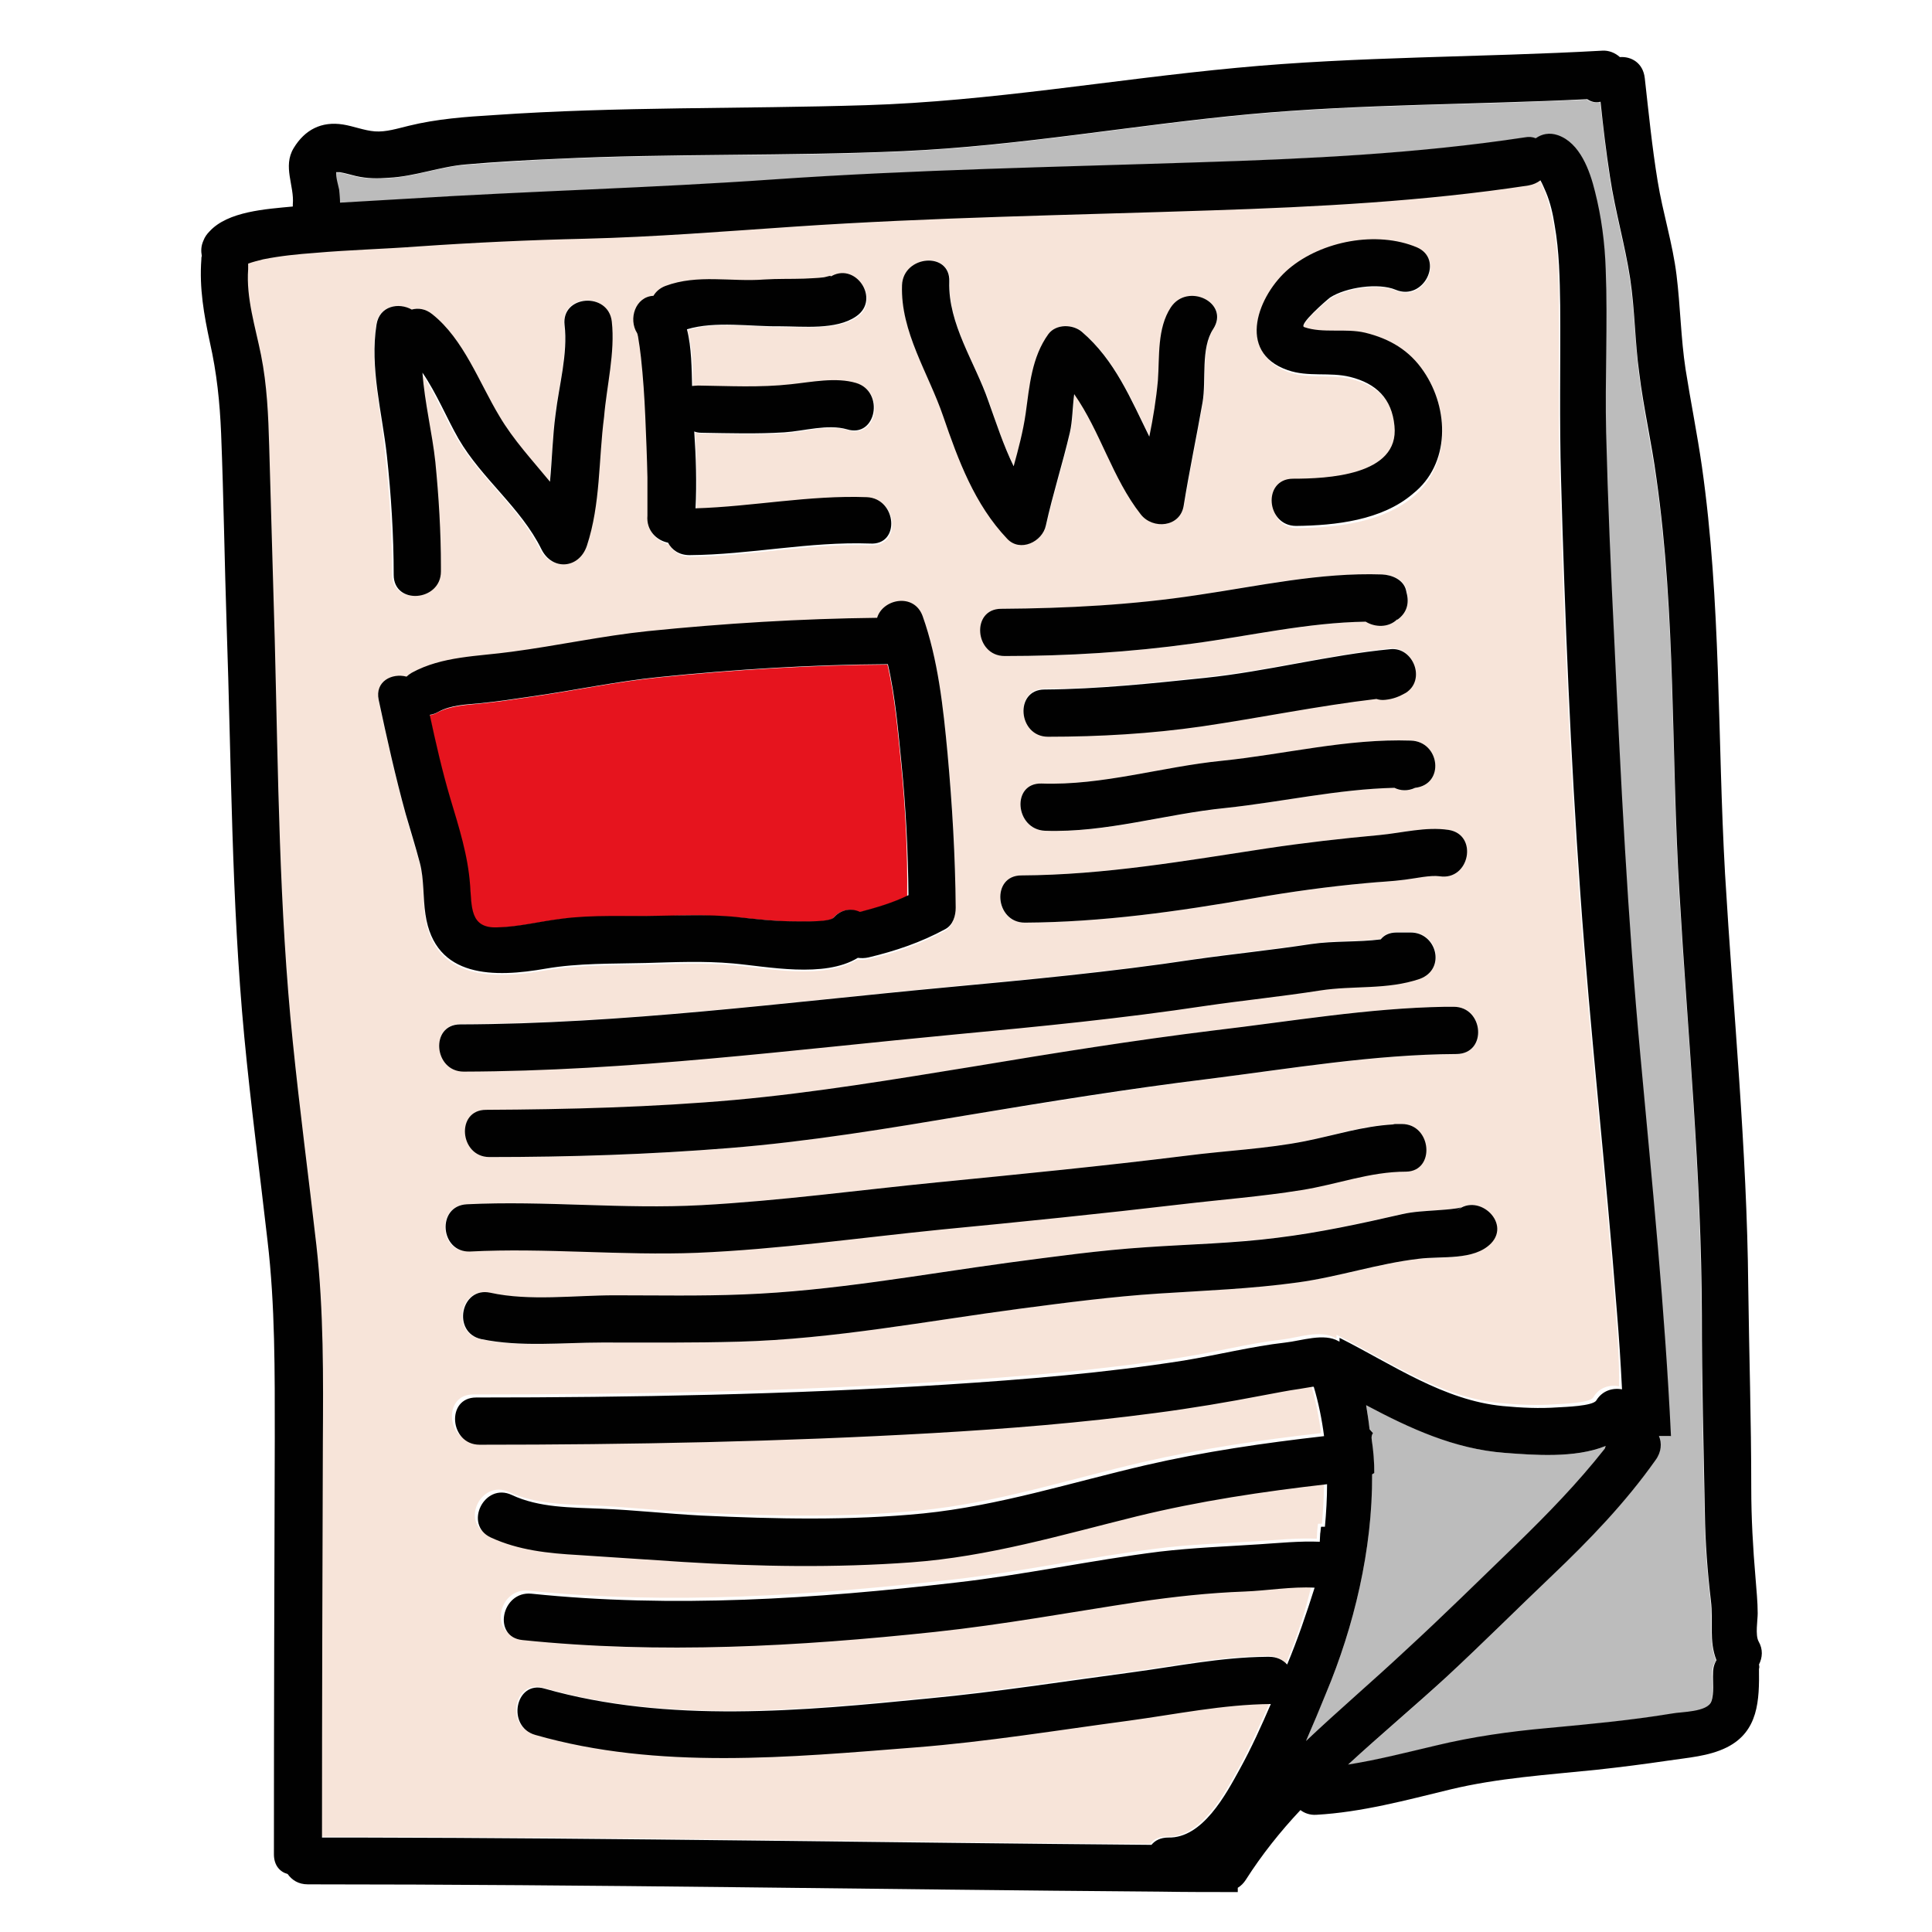 <svg xmlns="http://www.w3.org/2000/svg" x="0px" y="0px" width="10" height="10" viewBox="25,10,220,225">
<g fill="none" fill-rule="nonzero" stroke="none" stroke-width="1" stroke-linecap="butt" stroke-linejoin="miter" stroke-miterlimit="10" stroke-dasharray="" stroke-dashoffset="0" font-family="none" font-weight="none" font-size="none" text-anchor="none" style="mix-blend-mode: normal"><g transform="scale(0.5,0.5)"><path d="M421.3,325.2c-2.5,-32.4 -6.2,-64.7 -8.5,-97.2c-2.3,-32.1 -3.6,-64.4 -4.5,-96.6c-0.4,-13.5 -0.1,-27 -0.2,-40.5c0,-6.2 -0.2,-12.6 -1.3,-18.7c-0.5,-2.6 -1,-5.1 -2,-7.6c-0.4,-1 -0.8,-1.9 -1.3,-2.8c-0.7,0.6 -1.6,1 -2.8,1.2c-24.3,3.7 -49.3,4.9 -73.9,5.8c-32.4,1.1 -64.9,1.6 -97.3,3.8c-16.2,1.1 -32.3,2.5 -48.5,2.8c-13,0.3 -25.9,0.9 -38.9,1.8c-8,0.6 -16,0.8 -24,1.5c-4,0.4 -8.1,0.7 -12.1,1.5c-1.2,0.2 -2.4,0.6 -3.5,1c0.1,0.4 0.1,0.9 0,1.3c-0.5,6.8 1.7,13.5 3,20c1.4,7 1.7,14.1 1.9,21.2c0.4,15.1 0.9,30.2 1.3,45.3c0.9,31.2 1,62.4 4.2,93.5c1.6,15.8 3.7,31.6 5.5,47.4c1.7,15.2 1.5,30.7 1.5,45.9c-0.1,30.7 -0.2,61.3 -0.2,92c2.7,0 5.3,0 8,0c61.7,0.1 123.5,1.2 185.2,1.7c0.8,-1.1 2.1,-1.8 3.9,-1.7c8,0.2 13.4,-10 16.7,-16c2.7,-4.9 4.9,-10 7.2,-15.1c-11.2,0.1 -22.1,2.4 -33.2,3.9c-16.5,2.2 -32.9,4.9 -49.5,6.2c-29.2,2.4 -59.9,5.4 -88.6,-2.9c-6.8,-1.9 -4.7,-12.8 2.1,-10.8c28.7,8.3 60.1,5.2 89.5,2.3c15.9,-1.5 31.7,-4.1 47.5,-6.1c10.5,-1.4 20.7,-3.5 31.2,-3.6c0.1,0 0.2,0 0.3,0h0.3c1.8,0 3.2,0.7 4.2,1.8c2.4,-5.7 4.5,-11.9 6,-18.4c-5.4,-0.3 -11,0.7 -16.4,0.9c-8.3,0.3 -16.5,1.1 -24.6,2.4c-15.8,2.4 -31.5,5.3 -47.4,7c-32,3.4 -64.1,5.2 -96.1,1.9c-7.1,-0.7 -4.9,-11.5 2.1,-10.8c32.8,3.4 66.2,1.1 98.9,-2.6c15.9,-1.8 31.5,-5.2 47.4,-7.2c7.7,-1 15.4,-1.2 23.1,-1.7c4.7,-0.3 9.5,-0.8 14.2,-0.6c0,-0.6 0.1,-1.2 0.1,-1.9c0.1,-0.5 0.1,-1.1 0.2,-1.6c0.3,0 0.6,0 0.9,0c0.3,-3.3 0.5,-6.6 0.5,-9.9c-15,1.7 -29.7,3.9 -44.4,7.5c-17.5,4.3 -34.5,9.4 -52.5,10.7c-17.7,1.2 -35.5,1 -53.2,-0.1c-8.1,-0.5 -16.1,-1.1 -24.2,-1.6c-7.1,-0.4 -14,-1.1 -20.5,-4.1c-6.4,-3 -1.5,-12.8 4.9,-9.9c6.5,3 13.9,2.9 20.8,3.2c7.8,0.4 15.6,1.3 23.4,1.6c17.2,0.9 34.6,1.2 51.7,-0.5c17.6,-1.7 34.4,-7.2 51.6,-11.2c13.8,-3.2 27.7,-5.2 41.7,-6.8c-0.5,-3.9 -1.3,-7.8 -2.4,-11.5c-0.1,0 -0.2,0 -0.3,0c-1,0.2 -2,0.3 -3,0.5c-2.9,0.4 -5.7,1 -8.5,1.5c-8.3,1.6 -16.6,3 -25,4.1c-17.3,2.3 -34.6,3.7 -52,4.7c-35.2,2 -70.3,2.7 -105.5,2.7c-7.1,0 -7.9,-11 -0.8,-11c36.5,0 72.9,-0.7 109.4,-3c18.5,-1.2 37.1,-2.7 55.4,-5.6c7.9,-1.2 15.8,-3.3 23.7,-4.2c3.6,-0.4 8.9,-2.4 12.4,-0.3c0.1,0 0.1,0.1 0.2,0.1v-0.9c0.1,0 0.2,0.1 0.2,0.1c12.1,6.1 24.1,14.5 37.9,15.8c4.2,0.4 8.5,0.6 12.7,0.3c1.7,-0.1 8.2,-0.3 9,-1.6c1.4,-2.4 3.8,-3 6,-2.6c0.1,-5.6 -0.3,-11.6 -0.8,-17.7zM384.4,265.5c-19.3,0.1 -38.6,3.4 -57.8,5.8c-18.7,2.4 -37.3,5.4 -55.9,8.4c-18.5,3 -37,6.1 -55.7,7.7c-18.6,1.5 -37.3,2.1 -55.9,2.1c-7.1,0 -7.9,-11 -0.8,-11c19.3,0 38.6,-0.5 57.9,-2.3c18.7,-1.7 37.2,-4.8 55.7,-7.8c18.6,-3.1 37.2,-6.1 56,-8.4c17.9,-2.2 35.8,-5.2 53.8,-5.5c0.2,0 0.4,0 0.7,0h1.3c6.9,0 7.8,10.9 0.7,11zM380.3,224.1c-2.2,-0.4 -5.6,0.4 -8.1,0.8c-3,0.4 -6,0.5 -9,0.8c-8.7,0.8 -17.4,2 -26.1,3.5c-17.7,3.1 -35.4,5.6 -53.4,5.7c-7.1,0 -7.9,-10.9 -0.8,-11c19.4,-0.1 38.1,-3.4 57.2,-6.3c8.7,-1.3 17.4,-2.3 26.2,-3.1c5.2,-0.5 10.8,-2 16.1,-1.2c7,1.1 4.9,11.9 -2.1,10.8zM372.4,181.2c-1.6,0.9 -2.8,1.4 -4.7,1.6c-0.8,0.1 -1.5,0 -2.1,-0.2c-13.6,1.6 -27.2,4.4 -40.7,6.4c-11.8,1.8 -23.9,2.4 -35.8,2.4c-7.1,0 -7.9,-11 -0.8,-11c12.6,0 24.8,-1.4 37.3,-2.7c14.6,-1.5 28.8,-5.2 43.3,-6.7c5.3,-0.3 8.3,7.4 3.5,10.2zM374.6,203.5c-1.7,0.8 -3.4,0.7 -4.8,0c-13.2,0.3 -26.2,3.3 -39.4,4.7c-14,1.5 -27.8,5.8 -42,5.3c-7,-0.2 -7.9,-11.2 -0.8,-11c14.2,0.5 28,-3.9 42,-5.3c14.7,-1.5 29.1,-5.1 44,-4.7c6.8,0.2 8,10.2 1,11zM370.5,164.4l0.1,-0.2c-2.1,2 -5.3,1.9 -7.4,0.6c-13.6,0.2 -26.9,3.3 -40.3,5.1c-14.6,2 -29.1,2.9 -43.8,2.9c-7.1,0 -7.9,-11 -0.8,-11c15.3,0 30.6,-0.9 45.7,-3.2c14.3,-2.2 28.5,-5.3 43,-4.8c2.3,0.1 5,1.1 5.6,3.7c0,0.2 0.1,0.3 0.1,0.5c0.6,2.5 0,4.8 -2.2,6.4zM345.3,82.8c7.7,-6.5 20.5,-9 29.8,-5c6.5,2.8 1.6,12.6 -4.9,9.9c-4.1,-1.7 -11.6,-0.6 -15.3,1.8c-0.9,0.6 -7.6,6.3 -6,6.9c4.3,1.5 9.7,0.2 14.2,1.3c5.7,1.4 10.3,4.1 13.6,9c5.9,8.7 6.1,21.6 -2.3,28.8c-7.2,6.2 -18.1,7.4 -27.2,7.5c-7.1,0.1 -7.9,-10.9 -0.8,-11c7.9,-0.1 24.8,-0.7 23.7,-12.3c-0.6,-6.5 -4.3,-9.9 -10.3,-11.4c-4.8,-1.2 -9.8,0 -14.6,-1.6c-12.3,-4.5 -7,-17.9 0.1,-23.9zM255.2,86.4c0.3,-7 11.3,-7.9 11,-0.8c-0.4,9.8 5.9,18.8 9.1,27.8c1.7,5 3.4,10.3 5.9,15.2c1.2,-4.1 2.2,-8.1 2.8,-12.3c0.9,-6.5 1.4,-13 5.3,-18.5c1.8,-2.5 5.7,-2.3 7.8,-0.5c7.7,6.7 11.4,15.7 15.7,24.4c0.9,-4.3 1.7,-8.7 2,-13.1c0.4,-5.6 -0.2,-12.1 3,-17c3.8,-5.8 13.8,-1 9.9,4.9c-3,4.6 -1.6,11.9 -2.5,17.1c-1.4,8.1 -3.1,16.1 -4.4,24.1c-0.8,5 -7.2,5.6 -10,2c-6.6,-8.4 -9.4,-19.3 -15.5,-28c-0.4,3.1 -0.4,6.3 -1,8.9c-1.6,7.3 -4,14.4 -5.6,21.7c-0.8,3.8 -6,6.2 -9,3.1c-7.5,-8 -11.3,-18.3 -14.9,-28.5c-3.5,-9.9 -10.1,-19.6 -9.6,-30.5zM197.4,89.1c0.6,-1 1.5,-1.8 2.8,-2.3c7.5,-2.9 15.2,-0.9 23,-1.5c3.1,-0.3 6.2,-0.1 9.3,-0.2c1.5,-0.1 3,-0.1 4.5,-0.3c0.4,0 2.6,-0.8 1.4,0c5.9,-4 12,5.2 6.2,9.1c-4.6,3.1 -12.4,2.2 -17.7,2.3c-6.7,0 -15.1,-1.4 -21.7,0.7c1.1,4.2 1.2,9.4 1.2,13.2c0.4,-0.1 0.9,-0.2 1.4,-0.1c7.3,0.1 14.4,0.5 21.6,-0.3c4.8,-0.5 10.4,-1.7 15.2,-0.3c6.7,2 4.7,12.9 -2.1,10.8c-4.5,-1.4 -10,0.4 -14.6,0.7c-6.5,0.4 -12.8,0.1 -19.3,0.1c-0.6,0 -1.2,-0.1 -1.7,-0.3c0.3,6 0.6,12 0.3,17.9c13.3,-0.4 26.5,-3.1 39.9,-2.6c7,0.3 7.9,11.2 0.8,11c-14.1,-0.5 -27.9,2.5 -42,2.7c-2.4,0 -4.1,-1.2 -5,-2.9c-2.7,-0.6 -5.2,-2.8 -4.8,-6.3c0,-0.2 0,-0.1 0,-0.1c0,-0.1 0,-0.3 0,-0.6c0,-0.8 0,-1.7 0,-2.5c0,-1.9 0,-3.8 0,-5.7c-0.1,-4.8 -0.2,-9.5 -0.5,-14.2c-0.2,-4.6 -0.5,-9.2 -1,-13.7c-0.2,-1.7 -0.4,-3.4 -0.7,-5c-0.1,-0.3 -0.1,-0.4 -0.1,-0.4c0,0 -0.1,-0.1 -0.1,-0.3c-2.2,-3.5 -0.5,-8.7 3.7,-8.9zM132.6,95.6c0.7,-4.4 5.2,-5.2 8.2,-3.5c1.5,-0.4 3.2,-0.2 4.8,1.1c7.3,5.8 10.9,15.9 15.6,23.7c3.4,5.6 7.7,10.3 11.8,15.3c0.5,-5.2 0.7,-10.5 1.3,-15.7c0.9,-6.7 2.9,-14 2.1,-20.8c-0.8,-7.1 10.1,-7.9 11,-0.8c0.8,7.2 -1.2,15 -2.1,22.1c-1.3,10 -0.8,20.3 -4,30c-1.8,5.4 -8.1,5.9 -10.6,0.8c-4.8,-9.7 -13.9,-16.4 -19.3,-25.7c-2.7,-4.7 -5.1,-10.6 -8.4,-15.4c0.5,7 2.3,14.2 3,20.8c0.8,8.1 1.3,16.2 1.3,24.4c0,0.1 0,0.2 0,0.3v0.8c0,7.1 -11,7.9 -11,0.8c0,-9.3 -0.5,-18.6 -1.6,-27.9c-0.8,-9.8 -3.7,-20.3 -2.1,-30.3zM142.8,221.2c-1,-3.8 -2.3,-7.6 -3.3,-11.4c-2.4,-8.8 -4.4,-17.7 -6.3,-26.6c-0.9,-4.3 3.1,-6.3 6.5,-5.4c0.3,-0.3 0.7,-0.6 1.2,-0.9c7.1,-3.9 15.5,-3.8 23.3,-4.9c10.6,-1.5 21,-3.8 31.7,-4.8c17.7,-1.8 35.6,-3 53.4,-3.1c1.3,-4.4 8.6,-5.8 10.6,-0.4c3.7,10.1 4.8,21.3 5.8,32c1.2,12 1.8,24 1.8,36.1c0,1.8 -0.6,4 -2.4,5c-5.7,3.1 -11.6,5.2 -17.9,6.6c-0.9,0.2 -1.7,0.2 -2.5,0.1c-7.8,4.8 -21.1,2 -29.1,1.3c-6.7,-0.6 -13.5,-0.3 -20.3,-0.1c-7.7,0.2 -15.5,0 -23.2,1.3c-11.9,2.1 -25.9,2.4 -28.1,-12.6c-0.5,-4.2 -0.2,-8.4 -1.2,-12.2zM152.2,258.5c37.8,-0.1 75.4,-5 113,-8.6c19.3,-1.8 38.6,-3.6 57.8,-6.5c9.1,-1.4 18.2,-2.2 27.3,-3.6c5.3,-0.8 10.9,-0.4 16.3,-1.1c0.8,-1 2,-1.6 3.7,-1.6h3.3c6.1,0 8.4,8.5 2.2,10.7c-7.6,2.7 -15.4,1.5 -23.2,2.7c-8.9,1.4 -17.9,2.2 -26.8,3.6c-19.2,2.9 -38.5,4.8 -57.8,6.6c-38.2,3.6 -76.4,8.6 -114.9,8.7c-7.1,0.1 -7.9,-10.9 -0.9,-10.9zM153.6,300.5c18.2,-1 36.5,1.2 54.7,0.2c18.3,-1 36.6,-3.5 54.8,-5.3c19.4,-1.9 38.7,-3.8 58,-6.2c9.2,-1.1 18.6,-1.6 27.8,-3.4c7,-1.4 13.4,-3.6 20.5,-3.9c0.3,0 0.5,-0.1 0.8,-0.1h1.2c7.1,0 7.9,11 0.8,11c-8.5,0 -16.1,3 -24.4,4.3c-9.2,1.5 -18.6,2.2 -27.9,3.3c-18.7,2.2 -37.4,4.1 -56.1,5.9c-18.8,1.9 -37.7,4.6 -56.7,5.4c-17.6,0.7 -35.3,-1.2 -52.9,-0.3c-6.9,0.5 -7.7,-10.5 -0.6,-10.9zM392.1,309.6c-4.1,4.1 -11.6,3 -16.9,3.6c-9.4,1.2 -18.7,4.3 -28.1,5.5c-10.8,1.5 -21.6,1.9 -32.5,2.6c-10.8,0.7 -21.5,2.1 -32.1,3.5c-21.8,2.9 -43.5,7.1 -65.6,7.7c-10.6,0.3 -21.2,0.2 -31.9,0.2c-9.2,0 -19.1,1.2 -28.1,-0.8c-6.9,-1.5 -4.8,-12.3 2.1,-10.8c9.2,2 19.6,0.6 28.9,0.6c10,0 20,0.1 30,-0.2c20.8,-0.8 41.2,-4.6 61.8,-7.4c10.7,-1.4 21.4,-2.9 32.1,-3.6c10.2,-0.7 20.4,-1 30.5,-2.2c9.8,-1.2 19.5,-3.3 29.1,-5.5c2.6,-0.6 5.3,-0.7 8,-0.9c1.4,-0.1 2.9,-0.2 4.3,-0.4c2,-0.3 1.7,-0.9 0,0.9c5.1,-5.1 13.4,2.2 8.4,7.2z" fill="#f7e4d9"></path><path d="M395.5,358.4c-11.8,-0.9 -22.1,-5.8 -32.3,-11.1c0.3,1.8 0.6,3.7 0.8,5.6c0.3,0.2 0.6,0.6 0.8,0.9c-0.3,0.4 -0.4,0.9 -0.3,1.5c0.4,2.6 0.5,5.2 0.6,7.8c-0.1,0.1 -0.3,0.2 -0.5,0.3c0.1,17.5 -4.3,35.6 -10.7,50.9c-1.6,3.7 -3.1,7.5 -4.7,11.2c7.6,-7.2 15.6,-14 23.4,-21.2c8.7,-8.1 17.1,-16.4 25.7,-24.6c7.3,-7 14.4,-14.3 20.6,-22.3c0,-0.2 0.1,-0.4 0.2,-0.6c-7.3,2.9 -16.9,2.1 -23.6,1.6z" fill="#bcbcbc"></path><path d="M444.7,406.8c-1.8,-4.5 -0.8,-9.1 -1.3,-13.9c-0.8,-6.7 -1.3,-13.5 -1.4,-20.3c-0.3,-15.4 -0.7,-30.7 -0.7,-46.1c-0.1,-32.8 -3.2,-65.4 -5.2,-98.1c-1.9,-32.4 -0.8,-64.8 -5.4,-97c-1.2,-8.2 -3,-16.3 -4,-24.5c-0.9,-7.3 -1,-14.6 -2.1,-21.9c-1.2,-8 -3.5,-15.7 -4.7,-23.7c-0.9,-5.8 -1.5,-11.7 -2.2,-17.5c-1.2,0.2 -2.3,0 -3.1,-0.6c-26.2,1.3 -52.6,1.1 -78.7,3.5c-26.9,2.5 -53.6,7.4 -80.6,8.6c-26.9,1.2 -53.9,0.5 -80.9,1.8c-7,0.3 -14,0.8 -21,1.3c-6,0.5 -11.9,2.8 -17.9,3.1c-2.6,0.1 -5.1,0.2 -7.7,-0.4c-1.3,-0.3 -2.5,-0.7 -3.8,-0.9c-0.4,0 -0.6,0 -0.8,0c-0.1,1.3 0.5,3.1 0.7,4.1c0.2,1 0.2,2 0.2,3c5.1,-0.3 10.2,-0.6 15.4,-0.9c28.5,-1.8 56.9,-2.5 85.4,-4.5c33,-2.3 66.2,-2.9 99.3,-4c25.2,-0.9 50.9,-2 75.8,-5.8c1,-0.2 1.9,-0.1 2.6,0.2c1.4,-1 3.2,-1.4 5.2,-0.7c5.1,1.8 7.3,8.2 8.6,13.1c1.5,5.9 2.3,12 2.5,18.1c0.5,12.7 -0.2,25.4 0.1,38.1c0.3,16.1 1.1,32.2 1.9,48.3c1.5,32.4 3.1,64.7 6.1,97c2.7,29.4 5.7,58.9 7.1,88.4h-2.8c0.7,1.7 0.6,3.7 -0.8,5.6c-7,9.8 -15.4,18.5 -24.1,26.9c-8.2,7.8 -16.2,15.8 -24.5,23.5c-7.4,6.9 -15.4,13.5 -23,20.5c6.8,-1.1 13.5,-2.8 20.3,-4.4c8.7,-2 17.2,-3.2 26.1,-4.1c9.7,-0.9 19.5,-1.9 29.1,-3.4c2.1,-0.3 8.2,-0.3 9.1,-2.8c0.7,-1.9 0.3,-4.5 0.3,-6.5c0,-1.3 0.3,-2.3 0.9,-3.1z" fill="#bcbcbc"></path><path d="M254.9,198.2c-0.8,-7.7 -1.4,-15.7 -3.2,-23.4c-17.8,0.1 -35.6,1.2 -53.3,3c-9.9,1 -19.7,3.1 -29.6,4.5c-4,0.6 -8,1.2 -12.1,1.6c-3.2,0.3 -6.8,0.5 -9.7,2c-0.7,0.4 -1.3,0.6 -2,0.7c1.4,6.5 2.9,13.1 4.8,19.5c2,6.7 4,13.2 4.6,20.2c0.4,5.1 0,10 6.2,9.8c5.1,-0.1 10,-1.4 15,-2c7.4,-0.9 15.2,-0.5 22.6,-0.7c5.8,-0.2 11.6,-0.3 17.4,0.2c4.8,0.4 9.7,1 14.5,1.1c2.2,0 8,0.2 9,-0.9c1.8,-2.1 4.2,-2.2 6.1,-1.3c3.8,-0.9 7.6,-2.1 11.1,-3.7c0.1,-10.3 -0.4,-20.5 -1.4,-30.6z" fill="#e6141e"></path><path d="M454.7,407.7c0.8,-1.6 1,-3.5 -0.1,-5.4c-0.8,-1.5 -0.2,-4.9 -0.2,-6.5c0,-2.8 -0.3,-5.5 -0.5,-8.2c-0.6,-7 -1,-14 -1,-21.1c0,-15.6 -0.5,-31.2 -0.7,-46.8c-0.3,-32.1 -3.5,-64.1 -5.4,-96.1c-1.8,-31.8 -0.9,-63.4 -5.4,-95c-1.1,-7.6 -2.6,-15 -3.8,-22.6c-1.1,-7.2 -1.2,-14.6 -2.1,-21.9c-0.9,-7.4 -3.2,-14.5 -4.4,-21.9c-1.3,-7.9 -2.1,-16 -3,-24c-0.4,-3.6 -3.2,-5.1 -5.8,-4.9c-1.1,-1 -2.6,-1.6 -4.1,-1.5c-28.4,1.6 -56.9,1.3 -85.2,4c-28.8,2.7 -57.3,7.8 -86.3,8.7c-28.9,0.9 -57.8,0.3 -86.6,2.3c-6.7,0.4 -13.4,0.9 -19.9,2.5c-2.5,0.6 -5.3,1.5 -7.9,1.3c-2.5,-0.2 -4.9,-1.2 -7.4,-1.6c-5,-0.8 -8.9,1.2 -11.5,5.5c-2.6,4.3 0.2,8.8 -0.2,13.1c0,0.2 0,0.3 0,0.5c-6.2,0.6 -15.1,1.1 -19.4,5.8c-0.6,0.6 -1.1,1.3 -1.4,2.1c-0.6,1.3 -0.6,2.5 -0.4,3.6c-0.1,0.3 -0.1,0.5 -0.1,0.8c-0.5,6.7 0.6,12.9 2,19.4c1.6,7.1 2.3,13.9 2.6,21.1c0.6,15.1 0.8,30.1 1.3,45.2c1.1,31.9 1.1,63.7 4.1,95.4c1.5,15.8 3.6,31.6 5.4,47.4c1.8,15.2 1.7,30.7 1.7,46c-0.1,32.3 -0.2,64.7 -0.2,97c0,2.6 1.4,4.1 3.2,4.6c1,1.4 2.5,2.4 4.7,2.4c66.2,0 132.3,1.2 198.5,1.7c6,0.1 12.1,0.1 18.1,0.1v-1c0.7,-0.4 1.4,-1.1 1.9,-1.9c3.7,-5.8 8,-11.2 12.7,-16.2c0.9,0.7 2.2,1.2 3.7,1.1c10.6,-0.6 20.9,-3.4 31.2,-5.9c11.2,-2.7 22.7,-3.4 34.2,-4.6c5.5,-0.6 11,-1.3 16.4,-2.1c4.6,-0.7 9.6,-1 13.8,-3.1c7.4,-3.7 7.6,-11 7.5,-18.3c0.1,-0.2 0.1,-0.6 0,-1zM344.8,407.7c-1,-1.1 -2.4,-1.8 -4.2,-1.8h-0.3c-0.1,0 -0.2,0 -0.3,0c-10.6,0.1 -20.8,2.2 -31.2,3.6c-15.8,2.1 -31.6,4.6 -47.5,6.1c-29.3,2.9 -60.7,5.9 -89.5,-2.3c-6.8,-2 -8.9,8.9 -2.1,10.8c28.6,8.2 59.3,5.2 88.6,2.9c16.6,-1.3 33,-4 49.5,-6.2c11.1,-1.5 22,-3.8 33.2,-3.9c-2.2,5.1 -4.5,10.2 -7.2,15.1c-3.3,6 -8.7,16.2 -16.7,16c-1.8,0 -3.1,0.7 -3.9,1.7c-61.7,-0.5 -123.5,-1.6 -185.2,-1.7c-2.7,0 -5.3,0 -8,0c0,-30.7 0.1,-61.3 0.2,-92c0.1,-15.2 0.2,-30.7 -1.5,-45.9c-1.8,-15.8 -3.9,-31.6 -5.5,-47.4c-3.2,-31.1 -3.4,-62.3 -4.2,-93.5c-0.4,-15.1 -0.9,-30.2 -1.3,-45.3c-0.2,-7.1 -0.5,-14.2 -1.9,-21.2c-1.3,-6.5 -3.5,-13.3 -3,-20c0,-0.5 0,-0.9 0,-1.3c1.1,-0.4 2.3,-0.7 3.5,-1c4,-0.8 8,-1.2 12.1,-1.5c8,-0.7 16,-0.9 24,-1.5c13,-0.9 25.9,-1.5 38.9,-1.8c16.2,-0.4 32.3,-1.7 48.5,-2.8c32.4,-2.2 64.8,-2.7 97.3,-3.8c24.5,-0.8 49.6,-2.1 73.9,-5.8c1.1,-0.2 2,-0.6 2.8,-1.2c0.5,0.9 0.9,1.9 1.3,2.8c1,2.4 1.6,5 2,7.6c1.1,6.2 1.2,12.5 1.3,18.7c0.1,13.5 -0.2,27 0.2,40.5c0.9,32.2 2.2,64.5 4.5,96.6c2.3,32.4 6,64.8 8.5,97.2c0.5,6 0.9,12.1 1.2,18.2c-2.2,-0.4 -4.6,0.3 -6,2.6c-0.8,1.3 -7.3,1.5 -9,1.6c-4.2,0.3 -8.5,0.1 -12.7,-0.3c-13.8,-1.3 -25.8,-9.7 -37.9,-15.8c-0.1,0 -0.2,-0.1 -0.2,-0.1v0.9c-0.1,0 -0.1,-0.1 -0.2,-0.1c-3.4,-2 -8.7,-0.1 -12.4,0.3c-7.9,0.9 -15.8,2.9 -23.7,4.2c-18.4,2.9 -36.9,4.4 -55.4,5.6c-36.5,2.3 -72.9,3 -109.4,3c-7.1,0 -6.2,11 0.8,11c35.2,0 70.4,-0.7 105.5,-2.7c17.4,-1 34.7,-2.4 52,-4.7c8.4,-1.1 16.7,-2.5 25,-4.1c2.8,-0.5 5.6,-1.1 8.5,-1.5c1,-0.2 2,-0.3 3,-0.5c0.1,0 0.2,0 0.3,0c1.1,3.7 1.9,7.6 2.4,11.5c-14,1.6 -27.9,3.6 -41.7,6.8c-17.2,4 -34,9.4 -51.6,11.2c-17.1,1.7 -34.6,1.3 -51.7,0.5c-7.8,-0.4 -15.6,-1.3 -23.4,-1.6c-7,-0.3 -14.4,-0.2 -20.8,-3.2c-6.4,-3 -11.3,6.9 -4.9,9.9c6.5,3 13.4,3.7 20.5,4.1c8.1,0.5 16.1,1.1 24.2,1.6c17.7,1.1 35.5,1.4 53.2,0.1c18,-1.3 35.1,-6.4 52.5,-10.7c14.7,-3.6 29.5,-5.8 44.4,-7.5c0,3.3 -0.2,6.6 -0.5,9.9c-0.3,0 -0.6,0 -0.9,0c-0.1,0.5 -0.1,1.1 -0.2,1.6c0,0.6 -0.1,1.2 -0.1,1.9c-4.7,-0.2 -9.5,0.3 -14.2,0.6c-7.7,0.5 -15.4,0.8 -23.1,1.7c-15.9,2 -31.5,5.4 -47.4,7.2c-32.7,3.8 -66,6 -98.9,2.6c-7,-0.7 -9.2,10.1 -2.1,10.8c32,3.3 64.2,1.5 96.1,-1.9c15.9,-1.7 31.6,-4.6 47.4,-7c8.2,-1.2 16.4,-2.1 24.6,-2.4c5.4,-0.2 11,-1.2 16.4,-0.9c-1.9,6 -4,12.2 -6.4,17.9zM349.2,425.5c1.6,-3.7 3.2,-7.5 4.7,-11.2c6.4,-15.3 10.8,-33.3 10.7,-50.9c0.2,-0.1 0.3,-0.2 0.5,-0.3c0,-2.6 -0.2,-5.2 -0.6,-7.8c-0.1,-0.6 0,-1.1 0.3,-1.5c-0.3,-0.3 -0.5,-0.6 -0.8,-0.9c-0.2,-1.9 -0.5,-3.7 -0.8,-5.6c10.2,5.4 20.5,10.2 32.3,11.1c6.7,0.5 16.3,1.3 23.5,-1.6c-0.1,0.2 -0.1,0.4 -0.2,0.6c-6.3,8 -13.3,15.2 -20.6,22.3c-8.5,8.2 -17,16.6 -25.7,24.6c-7.7,7.2 -15.7,14 -23.3,21.2zM443.6,416.3c-0.9,2.5 -7,2.4 -9.1,2.8c-9.7,1.6 -19.4,2.5 -29.1,3.4c-8.8,0.8 -17.4,2 -26.1,4.1c-6.8,1.6 -13.4,3.3 -20.3,4.4c7.6,-7 15.5,-13.6 23,-20.5c8.3,-7.7 16.3,-15.7 24.5,-23.5c8.7,-8.3 17.1,-17 24.1,-26.9c1.4,-1.9 1.5,-4 0.8,-5.6h2.8c-1.4,-29.5 -4.4,-59 -7.1,-88.4c-3,-32.3 -4.6,-64.6 -6.1,-97c-0.8,-16.1 -1.5,-32.2 -1.9,-48.3c-0.3,-12.7 0.4,-25.4 -0.1,-38.1c-0.2,-6.1 -1,-12.2 -2.5,-18.1c-1.2,-4.9 -3.5,-11.3 -8.6,-13.1c-2,-0.7 -3.8,-0.3 -5.2,0.7c-0.7,-0.3 -1.6,-0.4 -2.6,-0.2c-25,3.8 -50.6,5 -75.8,5.8c-33.1,1.1 -66.2,1.7 -99.3,4c-28.5,2 -56.9,2.7 -85.4,4.5c-5.1,0.3 -10.2,0.6 -15.4,0.9c0,-1 -0.1,-2 -0.2,-3c-0.2,-1 -0.8,-2.9 -0.7,-4.1c0.2,0 0.5,0 0.8,0c1.3,0.2 2.5,0.6 3.8,0.9c2.6,0.6 5,0.6 7.7,0.4c6,-0.3 11.9,-2.6 17.9,-3.1c7,-0.6 14,-1 21,-1.3c26.9,-1.3 53.9,-0.6 80.9,-1.8c27,-1.2 53.7,-6.1 80.6,-8.6c26.1,-2.4 52.5,-2.2 78.7,-3.5c0.9,0.6 1.9,0.9 3.1,0.6c0.6,5.8 1.3,11.7 2.2,17.5c1.2,8 3.5,15.8 4.7,23.7c1.1,7.3 1.1,14.6 2.1,21.9c1,8.2 2.9,16.3 4,24.5c4.6,32.2 3.4,64.6 5.4,97c1.9,32.7 5.1,65.3 5.2,98.1c0,15.4 0.4,30.7 0.7,46.1c0.1,6.8 0.6,13.6 1.4,20.3c0.6,4.9 -0.5,9.4 1.3,13.9c-0.5,0.8 -0.8,1.8 -0.8,3c-0.1,2.1 0.3,4.7 -0.4,6.6z" fill="#010101"></path><path d="M187.5,94.9c-0.8,-7 -11.8,-6.2 -11,0.8c0.8,6.7 -1.3,14.1 -2.1,20.8c-0.7,5.2 -0.8,10.5 -1.3,15.7c-4.1,-5 -8.5,-9.7 -11.8,-15.3c-4.7,-7.8 -8.3,-17.9 -15.6,-23.7c-1.6,-1.3 -3.3,-1.5 -4.8,-1.1c-3,-1.7 -7.5,-0.9 -8.2,3.5c-1.6,10 1.3,20.5 2.4,30.4c1,9.2 1.6,18.6 1.6,27.9c0,7.1 11,6.2 11,-0.8v-0.8c0,-0.1 0,-0.2 0,-0.3c0,-8.1 -0.5,-16.3 -1.3,-24.4c-0.7,-6.6 -2.5,-13.8 -3,-20.8c3.3,4.8 5.7,10.7 8.4,15.4c5.4,9.3 14.5,16 19.3,25.7c2.5,5.1 8.8,4.6 10.6,-0.8c3.2,-9.7 2.7,-20 4,-30c0.6,-7.2 2.6,-15 1.8,-22.2zM246.9,135.8c-13.4,-0.5 -26.6,2.2 -39.9,2.6c0.3,-5.9 0.1,-12 -0.3,-17.9c0.5,0.2 1.1,0.3 1.7,0.3c6.5,0.1 12.8,0.3 19.3,-0.1c4.6,-0.3 10.1,-2 14.6,-0.7c6.8,2.1 8.8,-8.8 2.1,-10.8c-4.7,-1.4 -10.4,-0.2 -15.2,0.3c-7.2,0.8 -14.4,0.4 -21.6,0.3c-0.5,0 -1,0.1 -1.4,0.1c-0.1,-3.8 -0.1,-9 -1.2,-13.2c6.6,-2 15,-0.6 21.7,-0.7c5.3,0 13.1,0.9 17.7,-2.3c5.9,-4 -0.3,-13.1 -6.2,-9.1c1.2,-0.8 -1,0 -1.4,0c-1.5,0.2 -3,0.2 -4.5,0.3c-3.1,0.1 -6.2,0 -9.3,0.2c-7.7,0.6 -15.5,-1.3 -23,1.5c-1.3,0.5 -2.2,1.3 -2.8,2.3c-4.2,0.2 -5.9,5.4 -3.8,8.7c0.1,0.2 0.1,0.3 0.1,0.3c0,0 0,0.1 0.1,0.4c0.3,1.7 0.5,3.3 0.7,5c0.5,4.6 0.8,9.1 1,13.7c0.2,4.7 0.4,9.5 0.5,14.2c0,1.9 0,3.8 0,5.7c0,0.8 0,1.7 0,2.5c0,0.3 0,0.4 0,0.6c0,-0.1 0,-0.1 0,0.1c-0.3,3.5 2.2,5.8 4.8,6.3c0.9,1.7 2.6,2.9 5,2.9c14.1,-0.1 27.9,-3.2 42,-2.7c7.2,0.5 6.3,-10.5 -0.7,-10.8zM317.7,91.6c-3.2,4.9 -2.6,11.4 -3,17c-0.4,4.4 -1.1,8.7 -2,13.1c-4.3,-8.7 -8,-17.8 -15.7,-24.4c-2.1,-1.8 -6,-1.9 -7.8,0.5c-3.9,5.4 -4.4,12 -5.3,18.5c-0.6,4.2 -1.7,8.3 -2.8,12.3c-2.4,-4.9 -4.1,-10.2 -5.9,-15.2c-3.1,-9 -9.4,-17.9 -9.1,-27.8c0.3,-7.1 -10.7,-6.2 -11,0.8c-0.4,10.9 6.2,20.6 9.6,30.6c3.5,10.2 7.3,20.5 14.9,28.5c3,3.2 8.2,0.7 9,-3.1c1.6,-7.3 3.9,-14.4 5.6,-21.7c0.6,-2.6 0.6,-5.8 1,-8.9c6.1,8.7 8.9,19.6 15.5,28c2.8,3.6 9.2,3 10,-2c1.3,-8.1 3,-16.1 4.4,-24.1c0.9,-5.2 -0.5,-12.6 2.5,-17.1c3.9,-6.1 -6,-10.9 -9.9,-5zM376.6,106.5c-3.3,-4.9 -7.9,-7.6 -13.6,-9c-4.6,-1.1 -9.9,0.2 -14.2,-1.3c-1.5,-0.5 5.2,-6.3 6,-6.9c3.7,-2.4 11.3,-3.5 15.3,-1.8c6.5,2.7 11.4,-7.1 4.9,-9.9c-9.3,-3.9 -22.1,-1.5 -29.8,5c-7.1,6 -12.4,19.4 -0.3,23.6c4.8,1.7 9.8,0.4 14.6,1.6c6,1.5 9.7,5 10.3,11.4c1.2,11.6 -15.8,12.3 -23.7,12.3c-7.1,0.1 -6.2,11 0.8,11c9.1,-0.1 20,-1.3 27.2,-7.5c8.7,-6.9 8.5,-19.7 2.5,-28.5zM265.7,195.5c-1,-10.7 -2.2,-21.9 -5.8,-32c-2,-5.5 -9.3,-4 -10.6,0.4c-17.8,0.2 -35.7,1.3 -53.4,3.1c-10.6,1.1 -21.1,3.4 -31.7,4.8c-7.9,1.1 -16.2,1 -23.3,4.9c-0.5,0.3 -0.9,0.6 -1.2,0.9c-3.4,-0.9 -7.4,1.1 -6.5,5.4c1.9,8.9 3.9,17.9 6.3,26.6c1.1,3.8 2.3,7.6 3.3,11.4c1,3.8 0.7,8.1 1.3,12c2.2,15 16.2,14.7 28.1,12.6c7.6,-1.3 15.4,-1.1 23.2,-1.3c6.8,-0.2 13.5,-0.5 20.3,0.1c8,0.7 21.3,3.5 29.1,-1.3c0.8,0.1 1.6,0.1 2.5,-0.1c6.3,-1.5 12.2,-3.5 17.9,-6.6c1.8,-1 2.4,-3.1 2.4,-5c-0.1,-11.9 -0.8,-23.9 -1.9,-35.9zM245.3,232.4c-1.9,-0.9 -4.3,-0.7 -6.1,1.3c-1,1.1 -6.8,0.9 -9,0.9c-4.8,0 -9.7,-0.6 -14.5,-1.1c-5.8,-0.5 -11.6,-0.3 -17.4,-0.2c-7.4,0.2 -15.2,-0.3 -22.6,0.7c-5,0.6 -9.9,1.9 -15,2c-6.2,0.2 -5.8,-4.7 -6.2,-9.8c-0.5,-7 -2.6,-13.5 -4.6,-20.2c-1.9,-6.4 -3.4,-13 -4.8,-19.5c0.7,-0.1 1.3,-0.3 2,-0.7c2.9,-1.6 6.5,-1.7 9.7,-2c4.1,-0.4 8,-1 12.1,-1.6c9.9,-1.4 19.7,-3.5 29.6,-4.5c17.7,-1.8 35.5,-2.9 53.3,-3c1.8,7.7 2.4,15.7 3.2,23.4c1,10.1 1.5,20.3 1.6,30.4c-3.7,1.8 -7.5,2.9 -11.3,3.9zM372.6,158c0,-0.2 -0.1,-0.3 -0.1,-0.5c-0.6,-2.5 -3.3,-3.6 -5.6,-3.7c-14.5,-0.5 -28.7,2.7 -43,4.8c-15.1,2.3 -30.4,3.1 -45.7,3.2c-7.1,0 -6.2,11 0.8,11c14.7,0 29.3,-0.9 43.8,-2.9c13.5,-1.8 26.7,-4.9 40.3,-5.1c2.1,1.3 5.3,1.5 7.4,-0.6l-0.1,0.2c2.3,-1.6 2.9,-3.9 2.2,-6.4zM368.9,171.2c-14.6,1.4 -28.8,5.2 -43.3,6.7c-12.5,1.3 -24.7,2.6 -37.3,2.7c-7.1,0 -6.2,11 0.8,11c12,0 24,-0.7 35.8,-2.4c13.6,-2 27.1,-4.8 40.7,-6.4c0.6,0.2 1.3,0.3 2.1,0.2c1.8,-0.2 3.1,-0.7 4.7,-1.6c4.8,-3 1.8,-10.7 -3.5,-10.2zM373.6,192.5c-14.9,-0.5 -29.3,3.2 -44,4.7c-14,1.4 -27.8,5.8 -42,5.3c-7.1,-0.2 -6.2,10.7 0.8,11c14.2,0.5 28,-3.9 42,-5.3c13.2,-1.4 26.2,-4.4 39.4,-4.7c1.4,0.7 3.1,0.8 4.8,0c7,-0.8 5.8,-10.8 -1,-11zM382.4,213.3c-5.3,-0.8 -10.8,0.7 -16.1,1.2c-8.8,0.8 -17.5,1.8 -26.2,3.1c-19.1,2.9 -37.8,6.2 -57.2,6.3c-7.1,0 -6.2,11 0.8,11c18,-0.1 35.7,-2.6 53.4,-5.7c8.6,-1.5 17.3,-2.7 26.1,-3.5c3,-0.3 6,-0.4 9,-0.8c2.5,-0.3 5.9,-1.1 8.1,-0.8c7,1.1 9.1,-9.7 2.1,-10.8zM373.6,237.2h-3.3c-1.7,0 -2.9,0.6 -3.7,1.6c-5.4,0.7 -10.9,0.3 -16.3,1.1c-9.1,1.4 -18.2,2.3 -27.3,3.6c-19.2,2.9 -38.5,4.7 -57.8,6.5c-37.6,3.5 -75.2,8.5 -113,8.6c-7.1,0 -6.2,11 0.8,11c38.4,-0.1 76.7,-5.1 114.9,-8.7c19.3,-1.8 38.6,-3.7 57.8,-6.6c8.9,-1.3 17.9,-2.2 26.8,-3.6c7.8,-1.2 15.6,-0.1 23.2,-2.7c6.2,-2.3 3.9,-10.8 -2.1,-10.8zM383.6,254.5h-1.3c-0.2,0 -0.4,0 -0.7,0c-18,0.3 -35.9,3.4 -53.8,5.5c-18.7,2.3 -37.4,5.3 -56,8.4c-18.5,3 -37,6.1 -55.7,7.8c-19.2,1.7 -38.6,2.2 -57.9,2.3c-7.1,0 -6.2,11 0.8,11c18.7,0 37.3,-0.6 55.9,-2.1c18.7,-1.5 37.2,-4.6 55.7,-7.7c18.6,-3.1 37.2,-6.1 55.9,-8.4c19.1,-2.4 38.4,-5.7 57.8,-5.8c7.2,-0.1 6.3,-11 -0.7,-11zM371.5,281.8h-1.2c-0.3,0 -0.6,0 -0.8,0.1c-7.1,0.4 -13.5,2.5 -20.5,3.9c-9.1,1.8 -18.5,2.2 -27.8,3.4c-19.3,2.4 -38.7,4.3 -58,6.2c-18.2,1.8 -36.5,4.3 -54.8,5.3c-18.3,1 -36.5,-1.1 -54.7,-0.2c-7.1,0.4 -6.2,11.3 0.8,11c17.6,-0.9 35.2,1 52.9,0.3c18.9,-0.8 37.8,-3.5 56.7,-5.4c18.7,-1.8 37.4,-3.7 56.1,-5.9c9.3,-1.1 18.6,-1.8 27.9,-3.3c8.3,-1.3 15.9,-4.3 24.4,-4.3c6.9,-0.1 6,-11.1 -1,-11.1zM383.9,302.4c1.8,-1.8 2,-1.1 0,-0.9c-1.4,0.2 -2.9,0.3 -4.3,0.4c-2.7,0.2 -5.4,0.3 -8,0.9c-9.6,2.2 -19.3,4.3 -29.1,5.5c-10.1,1.3 -20.4,1.5 -30.5,2.2c-10.8,0.7 -21.5,2.2 -32.1,3.6c-20.6,2.8 -41,6.6 -61.8,7.4c-10,0.4 -20,0.2 -30,0.2c-9.3,0 -19.8,1.4 -28.9,-0.6c-6.9,-1.5 -9,9.3 -2.1,10.8c9.1,1.9 18.9,0.8 28.1,0.8c10.6,0 21.2,0.1 31.9,-0.2c22,-0.6 43.7,-4.8 65.6,-7.7c10.7,-1.4 21.4,-2.8 32.1,-3.5c10.8,-0.7 21.7,-1.1 32.5,-2.6c9.5,-1.3 18.7,-4.4 28.1,-5.5c5.3,-0.7 12.9,0.5 16.9,-3.6c4.8,-5 -3.5,-12.3 -8.4,-7.2z" fill="#010101"></path></g></g>
</svg>